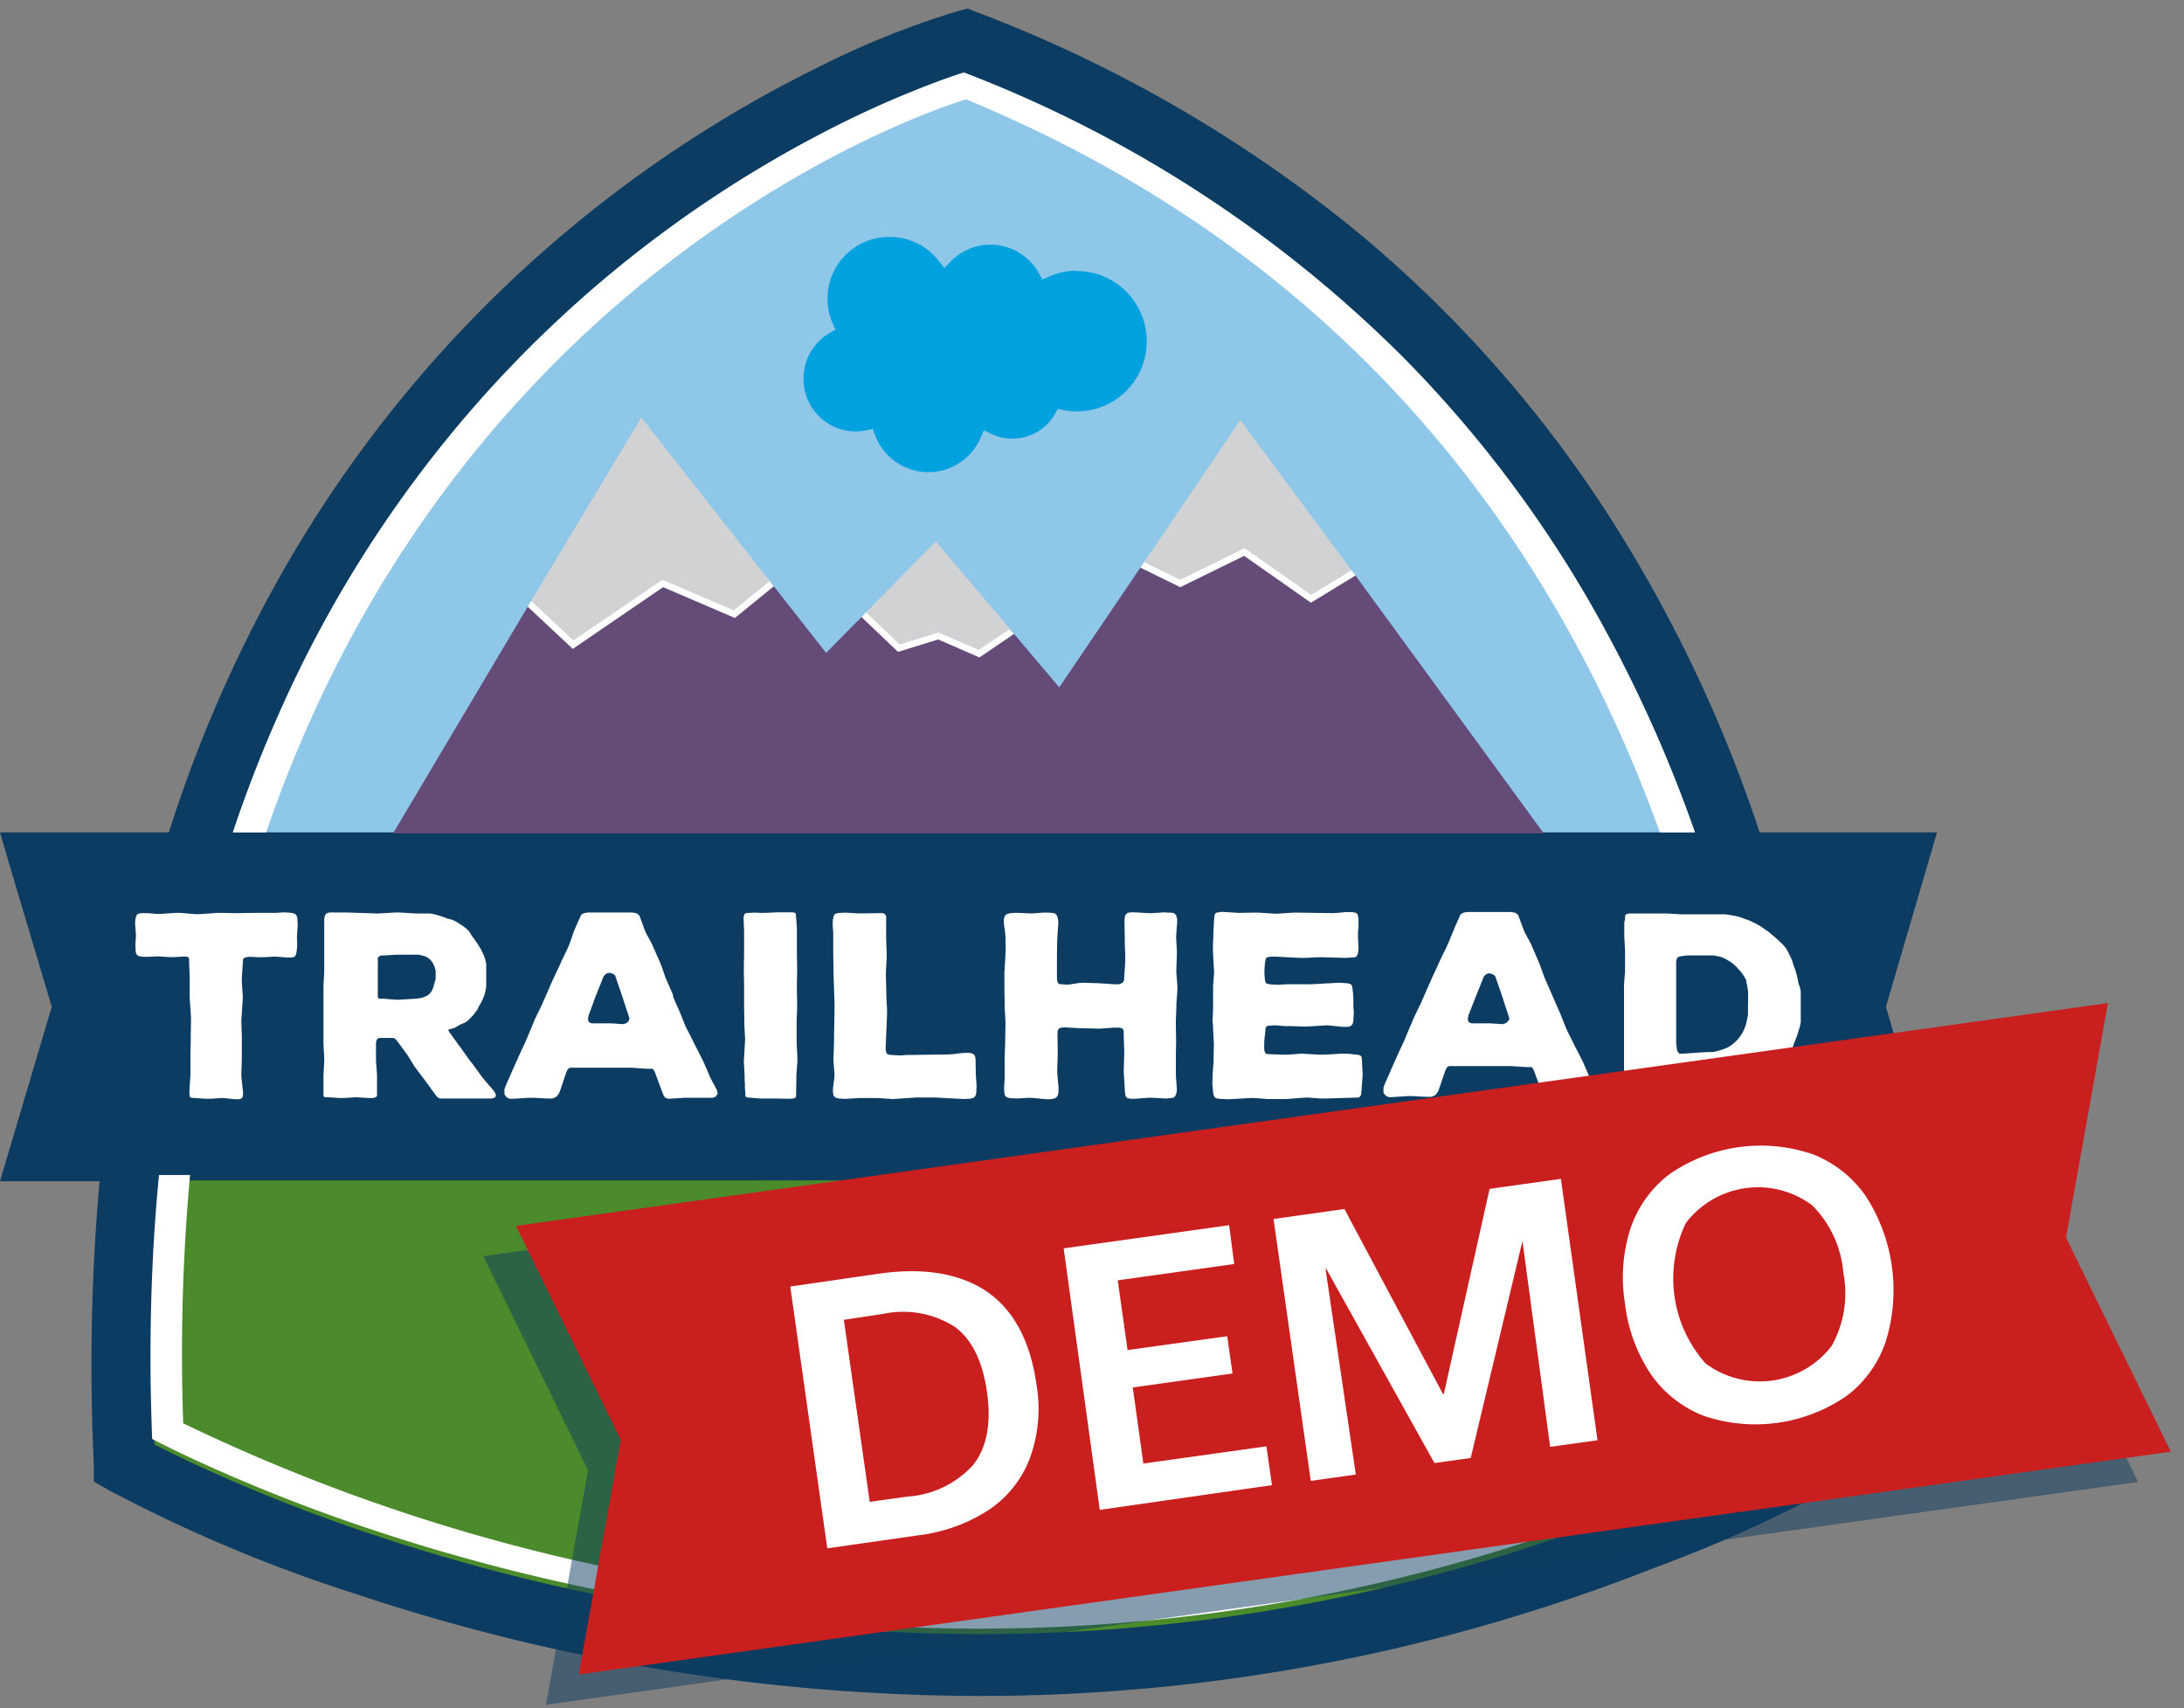 <svg data-name="Layer 1" xmlns="http://www.w3.org/2000/svg" viewBox="0 0 168.8 132"><rect x="0" y="0" width="168.8" height="132" fill="#808080" stroke="none"/><title>Artboard 1</title><g data-name="home-page"><g data-name="blaze-1"><g data-name="Hero"><g data-name="Group"><g data-name="Trailhead-Logo"><g data-name="Group-13"><path data-name="Fill-11" d="M149.71 91.29l-.78-2.67-3.17-10.81L148.93 67l.78-2.67H136A107.82 107.82 0 0 0 123.79 39a95.9 95.9 0 0 0-19.27-21.39A105.38 105.38 0 0 0 75.51.94l-.73-.28-.78.21A66.4 66.4 0 0 0 63.43 5.1a97 97 0 0 0-43.51 42.63 105 105 0 0 0-6.87 16.6H0L.78 67 4 77.81.79 88.62 0 91.29h7.7c-.41 4.5-.63 9.2-.63 14.12 0 2.54.06 5.15.18 7.81v1.29l1.13.64a115.59 115.59 0 0 0 19 8 153.4 153.4 0 0 0 48.25 7.92 142.1 142.1 0 0 0 51.7-9.69c4.54-1.77 9.12-3.81 13.73-6.16l1.08-.55h.06l.19-.1v-1.29c.08-1.6.12-3.18.15-4.73v-3.07a133.89 133.89 0 0 0-.8-14.12h7.88z" fill="#0c3c61"/></g><path data-name="Fill-14" fill="#0c3c61" d="M41.05 46.44l8.52-14.17 9.92 12.64-2.77 2.26-5.52-2.36-6.88 4.69-3.27-3.06z"/><path data-name="Fill-16" d="M64.31 24.92a4.8 4.8 0 0 1 4.42-6.69 4.92 4.92 0 0 1 2.17.51 4.82 4.82 0 0 1 1.66 1.38l.41.54.48-.49a4.29 4.29 0 0 1 5.31-.72 4.44 4.44 0 0 1 1.57 1.62l.26.47.49-.22a5.4 5.4 0 0 1 6 1.13 5.44 5.44 0 0 1-3.82 9.29 5.32 5.32 0 0 1-1.07-.11l-.42-.08-.21.37a3.8 3.8 0 0 1-5 1.56l-.56-.27-.24.56a4.42 4.42 0 0 1-4.06 2.68 4.4 4.4 0 0 1-2.55-.81l-1.55-2.07-.18-.47-.49.1a3.84 3.84 0 0 1-.83.09 4 4 0 0 1-2.87-1.19A4.09 4.09 0 0 1 62 29.2a4 4 0 0 1 .56-2.07 4.14 4.14 0 0 1 1.47-1.47l.45-.26z" fill="#0c3c61"/><path data-name="Fill-18" fill="#0c3c61" d="M104.46 44.07l-3.12 1.91-5.14-3.61-4.98 2.44-2.79-1.36 7.43-10.98 8.6 11.6z"/><path data-name="Fill-20" fill="#0c3c61" d="M66.94 47.31v.01l5.39-5.48 5.72 6.76.01-.01v.02l-2.42 1.62-3.1-1.34-3 .92-2.6-2.48v-.02z"/><path data-name="Fill-22" d="M21.77 54.69a93.44 93.44 0 0 1 15.94-24.45 92.42 92.42 0 0 1 25.46-19.75 79.62 79.62 0 0 1 8.81-4c1.07-.41 1.91-.69 2.47-.87h.09a97.33 97.33 0 0 1 34 22.09 93.13 93.13 0 0 1 15.65 21.21A106 106 0 0 1 131 64.33h-2.71c-7.57-21-22.87-43.95-53.62-56.65 0 0-38.49 11.16-54.1 56.65H18a102.37 102.37 0 0 1 3.77-9.64" fill="#0c3c61"/><path data-name="Fill-24" fill="#fff" d="M104.76 44.48l-3.44 2.1 3.44-2.1z"/><path data-name="Fill-26" fill="#fff" d="M22.99 71.05l-.04-.24-.1-.14-.14-.08-.24-.04-.16-.02-.34-.02-.65.04h-1.48l-1.49.02h-.32l-1.16-.02-1.47.1h-.32l-1.18-.1h-.31l-1.16.08h-.32l-.74-.06h-.45l-.2.04-.12.06-.08.14-.06.26-.02.32.06.75v.3l-.04.59.02.32v.14l.04.2.08.12.12.08.22.04.16.02h.29l.46-.02.34-.02.34.02.54.04h.36l.63-.04h.3l.2.04.06.15v.28l.04 1.17v1.51l.02.32.08 1.19v.32l-.02 1.17v.31l-.02 1.2v1.49l-.02.31-.06.84v.33l.04.22.12.06.24.02.9.06h.31l.9-.06.34.02.5.06.38.02.26-.04.1-.1.06-.24-.02-.31-.1-.9-.02-.29.04-1.18v-1.82l-.04-1.17.02-.32.08-1.19.02-.32-.08-1.19v-.32l.08-1.17.02-.26.07-.11.2-.06.14-.02h.3l.5.03h.32l.91-.05.32.02.6.05h.32l.24-.03.12-.1.06-.14.04-.24.02-.16.02-.32-.02-.59.02-.3.04-.64-.02-.29v-.14z"/><path data-name="Fill-28" d="M38.07 84.19l-.62-.72-.2-.24-.72-1-.2-.24-.71-1-.18-.24-.72-1-.08-.16.16-.06.26-.06.26-.14.24-.14L36 79l.22-.18.31-.32.18-.22.18-.24.11-.24.18-.3.14-.3.12-.3.08-.32.06-.33v-1.73l-.06-.32-.1-.31-.14-.3-.14-.28-.24-.38-.18-.26-.28-.39-.16-.28-.2-.2-.22-.18-.38-.25-.26-.16-.3-.14-.32-.07-.3-.12-.3-.1-.41-.12-.3-.06h-1.1l-1.31-.08h-.32l-1.36.08-2.37-.08H25.48l-.24.06-.12.16-.06.26v4.1L25 76.19v4.49l.06 1.07V82L25 83.11v1.61l.12.08h.24l.91.06h.32l.92-.06 1 .06h.31l.22-.06.1-.1V83.03L29.06 82V80.59l.06-.25.16-.12H30.42l.12.06.14.15.63.86.18.24.56.91.18.24.64.85.18.24.64.89.15.16.18.08H38l.26-.08.08-.18-.1-.22zM33.57 76l-.08.32-.14.3-.2.24-.24.14-.25.1-.44.08-1.32.08h-.32l-1-.08h-.24l-.14-.06V74.02l.12-.12.14-.06h.24l1-.06H32.34l.44.1.27.12.22.18.18.24.14.29.08.3v.68z" fill="#fff"/><path data-name="Fill-30" d="M54.92 83.33l-.54-1.25-.14-.28-.47-.93-.62-1.23-.15-.28-.4-1-.12-.28-.44-1-.04-.24-.44-1-.12-.28-.35-1-.12-.28-.44-1-.12-.28-.5-.93-.12-.3-.28-.77-.1-.26-.22-.16-.34-.06h-3.43l-.3.06-.2.12-.1.22-.36.81-.12.3L44 73l-.14.32-.43.89-.14.32-.56 1.19-.73 1.66-.12.28-.54 1.11-.12.3-.45 1.07-.12.29-.52 1.12-.12.27-.5 1.12-.12.29-.28.62-.12.32V84.58l.16.22.24.12h.26l1.24-.08h.32l1.15.06h.32l.3-.12.22-.26.12-.31.45-1.35.12-.24.16-.1h4.78l1.2.08h.42l.14.2.62 1.66.09.22.12.16.26.08 1.24-.08h2.19l.22-.1.14-.22-.06-.28zm-6.33-4.42l-.16.16-.26.08-.93-.06h-1.52l-.22-.1-.06-.24.06-.29.5-1.37.12-.3.54-1.35.2-.2.22-.06.26.06.2.14.09.26.4 1.17.1.3.44 1.35.08.25z" fill="#fff"/><path data-name="Fill-32" fill="#fff" d="M61.57 78.93l.04-1.07v-.32l-.02-1.07v-.32l.02-1.09v-.32l-.02-1.07v-1.95l-.02-.31-.04-.52-.02-.22-.04-.12-.21-.04h-1.24l-.92.04h-.32l-.47-.02-.3.02h-.16l-.2.02-.12.08-.06.22.04 1.09v1.71l-.02 1.07v.32l.02 1.09v1.71l.02 1.07v.31l.06 1.09-.02.32-.06 1.07-.02.32.06 1.07v.3l.02.3v.32l.04.49v.2l.06.06.12.04.99.08h1.24l1.02.02.27-.02.16-.06.06-.1v-.22l.02-1.09v-.32l.08-1.07v-.32l-.06-1.07v-1.72z"/><path data-name="Fill-34" fill="#fff" d="M75.42 83.02l-.02-1.12-.02-.21-.06-.14-.14-.12-.24-.06h-.3l-.32.02-.68.08-.31.02-2.87.04h-.32l-.6.04-.68-.04-.23-.04-.1-.08-.04-.1-.02-.1-.02-.2.11-2.62v-.32l-.06-1.15v-.32l-.03-1.15v-.31l.06-1.16v-.31l-.04-1.15v-1.73l-.1-.14-.14-.08h-.2l-1.42.02h-.32l-.97-.06-.3.02h-.16l-.22.04-.14.06-.08.12-.06.26-.02.18v.29l.04.6v1.69l.02 1.05v.32l.08 2.42v.31l-.04 2.43v.31l-.04 1.06V82l.08 1.06-.02.29-.1.76v.31l.04.24.1.12.14.08.22.04.28.02h.3l.92-.06h1.47l1.15.08 1.8-.12h1.49l2.21.12.28-.02h.16l.2-.04.14-.06.12-.14.06-.24v-.17l.02-.32-.04-.62-.02-.31z"/><path data-name="Fill-36" fill="#fff" d="M90.92 74.84l.04-1.05v-.32l-.06-1.05.02-.32.06-.79v-.3l-.08-.28-.16-.16-.26-.04h-.18l-.32-.02-.9.06h-.32l-1.07-.06h-.32l-.24.04-.16.18-.06.32.02 1.29v.32l.04 1.28v.32l-.08 1.29-.02.22-.08.16-.22.12-.14.02h-.29l-1.18-.08-1.28-.04-.29.02-.76.12h-.28l-.28-.02-.2-.02-.1-.08-.06-.16-.02-.24v-1.63l.02-1.28.02-.32.06-.9v-.29l-.02-.14-.08-.26-.16-.16-.25-.04-.31-.02h-.31l-.8.06h-.32l-.84-.04h-.29l-.3.02-.26.06-.18.14-.08.24v.41l.1.68.02.32.02 1.05-.02.32-.06 1.05-.02.32v1.37l.02 1.05v.31l.06 1.06v.31l-.02 1.06v.31l-.04 1.06v1.66l-.04.6v.32l.02.17.04.22.08.1.16.08.22.04h.16l.32.02.93-.06.32.02.84.08.3.02.29-.02.26-.06.18-.16.08-.28v-.45l-.08-.86-.02-.31.04-1.29v-.32l-.02-1.27.02-.28.1-.18.18-.06.26-.02 1.08.06 1.59.04.32-.02.8-.06h.47l.22.08.08.16v.28l.04 1.27v.32l-.04 1.29.02.31.08 1.29.04.28.12.16.28.06h.32l1.05-.08h.32l1.08.06.32-.04.22-.02.14-.14.1-.26.02-.27-.02-.3-.04-.5-.02-.31v-1.37l.02-1.06v-.31l-.02-1.06v-.31l.04-1.06v-.31l.08-1.05v-.32l-.08-1.05v-.32z"/><path data-name="Fill-38" fill="#fff" d="M105.24 81.7l-.08-.11-.12-.06-.72-.08-.3-.02h-.3l-1.41.08h-.32l-1.41-.08-1.08.08h-.32l-1.09-.04-.22-.02-.08-.08-.06-.14-.02-.2v-.44l.02-.31.06-.5.02-.3.06-.14.1-.06.24-.02.34-.02.79.06h.32l1.28.04 1.59-.1.32.02.9.1h.39l.2-.04.14-.1.08-.13.04-.24.04-.6-.04-.45v-.66l-.02-.34-.04-.33-.02-.22-.06-.12-.12-.1-.22-.04-.62-.04-2.22.12h-1.9l-.63.04-.64-.04-.22-.06-.08-.1-.04-.14-.02-.22-.02-.33v-.32l.04-.48.04-.22.02-.12.1-.1.2-.03.16-.02h.3l.89.05 1.04.05h.32l1.01-.05h.32l1.87.05.32-.03h.16l.24-.03.1-.08.08-.14.04-.24.02-.3-.02-.3-.02-.49v-.34l.04-.5v-.53l-.04-.26-.04-.14-.12-.1-.28-.06h-.5l-.67.06-.34.02-2.71-.04h-.32l-1.2.08h-.31l-1.2-.08h-.32l-1.21.02-1.3-.08-.26.04-.16.02-.1.08-.06.16-.02.28-.06 1.03v.3l-.03.59v.48l.01.32.06 1.05.02.32-.08 1.05v1.69l-.04 1.07.03.31.05 1.06.02.31-.02 1.06V82l-.08 1.06v.29l-.02.3.02.32.04.45.04.22.06.14.14.1.24.04.68.04 1.71-.1h.32l1.04.08h1.37l.32-.02 1.04-.08.31-.02 1.06.08h.32l2.61-.08.1-.08.08-.14.02-.2.08-1.07.02-.31-.06-1.1-.02-.22z"/><path data-name="Fill-40" d="M122.89 83.33l-.54-1.25-.14-.28-.48-.93-.61-1.23-.12-.28-.4-1-.12-.28-.44-1-.12-.28-.44-1-.12-.28-.36-1-.12-.28-.43-1-.12-.28-.5-.93-.12-.3-.28-.77-.1-.26-.22-.16-.34-.06H113.39l-.3.06-.2.12-.1.22-.36.81-.12.3-.38.91-.14.32-.44.89-.14.32-.55 1.19-.72 1.63-.12.28-.54 1.11-.12.3-.46 1.07-.11.29-.52 1.12-.12.27-.5 1.12-.12.29-.28.62-.12.32V84.45l.16.22.24.12h.26l1.23-.08h.32l1.16.06h.32l.3-.12.21-.26.12-.31.46-1.35.12-.24.16-.1h4.78l1.2.08h.42l.14.2.61 1.66.1.22.12.16.26.08 1.24-.08h2.19l.22-.1.14-.22-.06-.28zm-6.33-4.42l-.16.16-.26.08-.94-.06h-1.48l-.22-.1-.06-.24.06-.29.52-1.33.12-.3.54-1.35.2-.2.21-.06.26.06.2.14.1.26.4 1.17.1.3.44 1.35.08.25z" fill="#fff"/><path data-name="Fill-42" d="M139.18 77.76v-1.12l-.06-.33L139 76l-.08-.44-.08-.31-.09-.32-.13-.32-.09-.32-.12-.29-.22-.44-.14-.26-.18-.22-.2-.2-.44-.41-.24-.2-.26-.22-.65-.46-.28-.16-.3-.15-.3-.14-.72-.26-.3-.08-.32-.06-.51-.08h-3.43l-1-.06H125.9l-.22.06-.08.12V71l-.06.3v1.09l.06 1.05V75.08l-.08 1v8.56l.1.1.16.08.85.08H132.63l1.21-.18.32-.06.32-.08.3-.1.44-.15.26-.12.4-.22.25-.16.38-.3.26-.22.44-.43.34-.32.2-.22.28-.32.16-.26.22-.43.12-.3.11-.34.12-.31.12-.3.1-.32.14-.46.06-.31V78.17zm-4.08-.08v.74l-.08.43-.07.3-.12.34-.14.3-.24.37-.2.24-.36.32-.26.18-.3.14-.32.11-.34.1-.31.06h-.46l-1.86.12h-.23l-.12-.1-.08-.21-.06-.48V74.3l.06-.24.1-.1.22-.06.43-.06h2.08l.31.06.28.06.28.12.44.26.24.18.22.21.2.22.1.1.3.42.16.3v.12l.07.29.07.46v1z" fill="#fff"/><path data-name="Fill-44" d="M21.77 54.69a93.44 93.44 0 0 1 15.94-24.45 92.42 92.42 0 0 1 25.46-19.75 79.62 79.62 0 0 1 8.81-4c1.07-.41 1.91-.69 2.47-.87h.09a97.33 97.33 0 0 1 34 22.09 93.13 93.13 0 0 1 15.65 21.21A106 106 0 0 1 131 64.33H18a102.37 102.37 0 0 1 3.77-9.64" fill="#8fc7e8"/><path data-name="Fill-46" d="M134.63 91.22h2.43a128.73 128.73 0 0 1 .83 14.38c0 1.53 0 2.84-.07 3.91 0 .54 0 1-.07 1.44v.59c-1.64.82-3.27 1.59-4.9 2.33a137.42 137.42 0 0 1-57.21 12.42 148.77 148.77 0 0 1-46.76-7.67 133.35 133.35 0 0 1-13.41-5.27 79.36 79.36 0 0 1-3.53-1.72c-.08-2.13-.13-4.23-.13-6.28 0-4.94.23-9.64.65-14.12" fill="#4c8b2b"/><path data-name="Fill-48" d="M21.77 54.69a93.44 93.44 0 0 1 15.94-24.45 92.42 92.42 0 0 1 25.46-19.75 79.62 79.62 0 0 1 8.81-4c1.07-.41 1.91-.69 2.47-.87h.09a97.33 97.33 0 0 1 34 22.09 93.13 93.13 0 0 1 15.65 21.21A106 106 0 0 1 131 64.33h-2.71c-7.57-21-22.87-43.95-53.62-56.65 0 0-38.49 11.16-54.1 56.65H18a102.37 102.37 0 0 1 3.77-9.64" fill="#fff"/><path data-name="Fill-50" d="M80.17 91.21l.08.08c3 2.84 4.13 6.71-9.42 8-1.75.17-2.38.93-2.06 1.68v.12a.21.21 0 0 0 0 .06v.18l.05.06.06.06h.06l.06.06.06.06.08.06h.06l.15.1h.05l.13.07h.07l.11.06h.08l.12.06H70.71l.26.07c14.63 3.48 16.42 15.46 13.9 21.34a132.37 132.37 0 0 0 50.4-13.8 107.29 107.29 0 0 0-.83-18.73h2.43a129.09 129.09 0 0 1 .84 14.38c0 1.53 0 2.84-.08 3.91 0 .54 0 1-.06 1.44v.59c-1.63.82-3.27 1.59-4.89 2.33a137.49 137.49 0 0 1-57.22 12.42 149.11 149.11 0 0 1-46.76-7.67 133 133 0 0 1-13.4-5.27 87.04 87.04 0 0 1-3.54-1.72c-.08-2.13-.13-4.23-.13-6.28q0-7.41.66-14.12h2.4a152.36 152.36 0 0 0-.53 19.19 142.61 142.61 0 0 0 42.07 12.76c6.29.79 20.61-7.78 7.72-18.57l-.21-.14h-.06l-.15-.11h-.07l-.17-.14-.21-.17-.16-.14h-.05l-.17-.15-.19-.2-.18-.19-.16-.18-.34-.42-.14-.19c-.1-.15-.2-.3-.29-.46a1.19 1.19 0 0 1-.12-.22c0-.07-.07-.15-.11-.22-1.25-2.66 0-5.62 8.17-6.28 2.74-.22 11.82.36 7-3.31l-.1-.08z" fill="#fff"/><path data-name="Fill-52" d="M67.1 47.15l-.74.78s2.88 2.88 2.9 2.88l3.21-1 3.34 1.45 2.77-2-.74-.86-2.58.43-1.62-1.22s-3.8.67-3.92.75a25.24 25.24 0 0 1-2.62-1.17" fill="#fff"/><path data-name="Fill-54" d="M59.41 44.82l.49.61-3.2 2.67-5.42-2.55-7 4.93L40.72 47l.34-.57 3.48 2L51 44.41s5.61 2.31 5.68 2.3 2.77-1.89 2.77-1.89" fill="#fff"/><path data-name="Fill-56" d="M88.5 43.34l-.45.67 3.71 2.16s4.06-2.61 4.14-2.55 5.95 3.66 5.95 3.66l2.92-2.77-.31-.44-5.54-.85-2.86-1.56-2.62 1.45z" fill="#fff"/><path data-name="Fill-58" fill="#d0d2d3" d="M41.05 46.44l8.52-14.17 9.92 12.64-2.77 2.26-5.52-2.36-6.88 4.69-3.27-3.06z"/><path data-name="Fill-60" fill="#d0d2d3" d="M104.46 44.07l-3.12 1.91-5.14-3.61-4.98 2.44-2.79-1.36 7.43-10.98 8.6 11.6z"/><path data-name="Fill-62" fill="#d0d2d3" d="M66.94 47.31v.01l5.39-5.48 5.72 6.76.01-.01v.02l-2.42 1.62-3.1-1.34-3 .92-2.6-2.48v-.02z"/><path data-name="Fill-64" d="M83.24 20.92a5.46 5.46 0 0 0-2.18.46l-.49.22-.26-.46a4.33 4.33 0 0 0-1.56-1.62 4.2 4.2 0 0 0-2.2-.61 4.27 4.27 0 0 0-3.09 1.32l-.47.49-.42-.53a4.57 4.57 0 0 0-1.65-1.37 4.74 4.74 0 0 0-2.16-.51 4.77 4.77 0 0 0-4.4 6.69l.21.48-.45.26a4.1 4.1 0 0 0-.84 6.41 4 4 0 0 0 2.85 1.19 3.7 3.7 0 0 0 .83-.09l.5-.1.17.47a4.4 4.4 0 0 0 8.17.2l.24-.56.56.26a3.67 3.67 0 0 0 1.65.38 3.76 3.76 0 0 0 3.3-1.93l.21-.37.42.09a5.29 5.29 0 0 0 1.06.1 5.36 5.36 0 0 0 3.81-1.58 5.44 5.44 0 0 0 0-7.67 5.37 5.37 0 0 0-3.81-1.59" fill="#00a1df"/><path data-name="Fill-66" fill="#644b78" d="M104.83 44.57l-.06-.08-.01-.01-3.44 2.1-5.16-3.62-4.94 2.42-3.08-1.51-6.27 9.25-3.46-4.09-.03-.04-2.68 1.82-3.19-1.39-3.1.96-2.49-2.37-.33-.33-2.74 2.78-4.04-5.15-3.01 2.45-5.55-2.38-6.98 4.77-3.48-3.26-.04.06-10.37 17.46h88.94l-14.49-19.84z"/><path data-name="Fill-1" d="M142.63 105.48V105.66v-.19" fill="#003660"/><path data-name="Fill-3" fill="#003660" d="M142.15 114.65l.06-.03v-.01l-.06.04z"/><path data-name="Fill-5" d="M142.63 105.41" fill="#003660"/><path data-name="Fill-7" d="M127.34 121.36a105.53 105.53 0 0 0 13.93-6.21l.88-.5-1.08.55c-4.61 2.35-9.19 4.39-13.73 6.16" fill="#003660"/><path data-name="Fill-9" d="M75.09 90.6c.39.25.72.48 1 .69h4.16q-.37-.36-.78-.69z" fill="#003660"/></g></g></g></g></g><path fill="#0c3c61" opacity=".5" d="M165.25 114.53L42.2 131.75l3.25-18.13-8.1-16.54L160.4 79.86l-3.25 18.13 8.1 16.54z"/><path fill="#c91f1f" d="M167.78 112.19L44.73 129.41l3.25-18.13-8.1-16.54 123.04-17.22-3.24 18.13 8.1 16.54z"/><path d="M80.11 107a11.21 11.21 0 0 1-.52 5.72 8.37 8.37 0 0 1-3.21 4 12.84 12.84 0 0 1-5.44 1.94l-7 1-2.86-20.23 6.88-1q5.15-.72 8.29 1.37c2.1 1.44 3.38 3.84 3.86 7.2zm-14.89-5l2 14.07 2.94-.41a7.49 7.49 0 0 0 5.07-2.46q1.56-2 1.06-5.59c-.34-2.41-1.18-4.11-2.5-5.07a7.42 7.42 0 0 0-5.51-1zM95.39 97.69l-9 1.26.76 5.39 7.7-1.07.41 2.88-7.71 1.08.82 5.88 9.51-1.33.43 3L85 116.69l-2.79-20.21L95 94.69zM123.47 111.31l-3.66.51-2.14-15.91-4 16.77-2.8.39-8.36-15h-.06l2.34 15.89-3.48.49-2.88-20.24 5.48-.77 7.62 14.3h.06l3.54-15.86 5.51-.77zM125.59 100.71A12.42 12.42 0 0 1 126 95a8.84 8.84 0 0 1 3-4.23 12.4 12.4 0 0 1 11.12-1.56 8.92 8.92 0 0 1 4.09 3.24 13.4 13.4 0 0 1 1.56 11.16 8.77 8.77 0 0 1-3 4.24 12.41 12.41 0 0 1-11.12 1.56 8.89 8.89 0 0 1-4.08-3.24 12.4 12.4 0 0 1-1.98-5.46zm16.88-2.36a8.34 8.34 0 0 0-2.41-5.2 7 7 0 0 0-9.76 1.37 9.89 9.89 0 0 0 1.52 10.85 7 7 0 0 0 9.76-1.37 8.34 8.34 0 0 0 .89-5.65z" fill="#fff"/></svg>